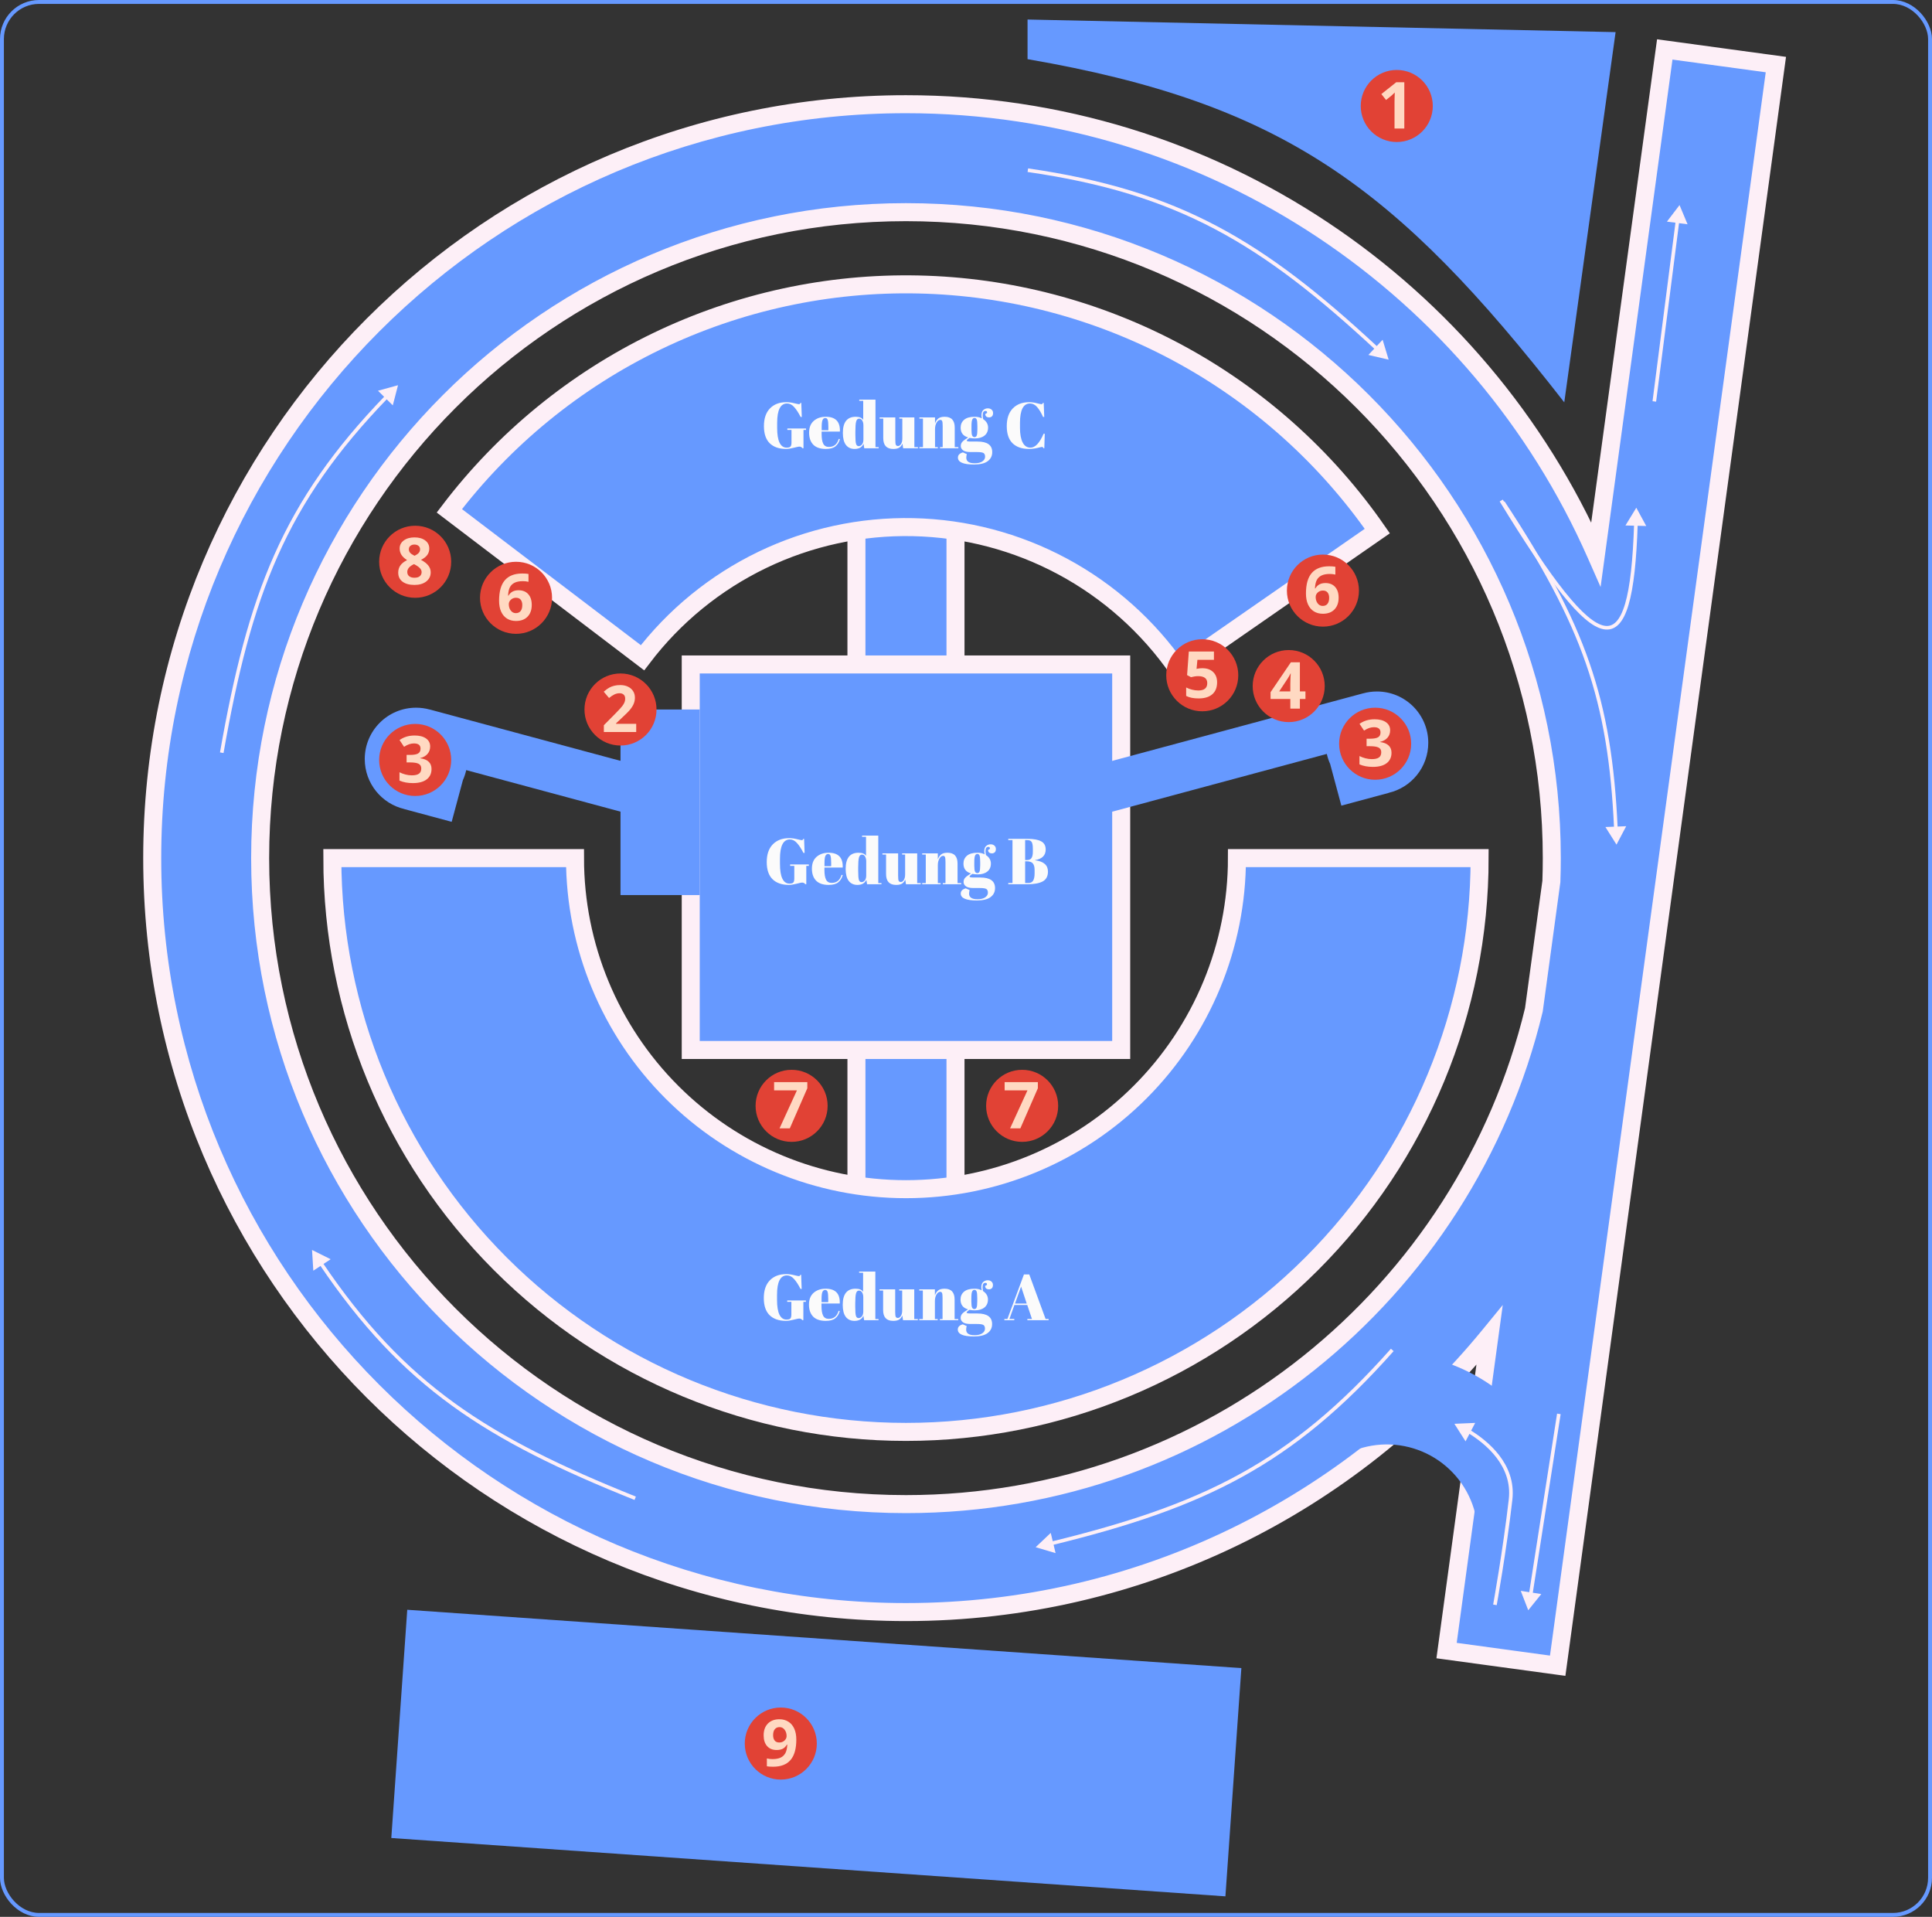 <svg width="495" height="491" viewBox="0 0 495 491" fill="none" xmlns="http://www.w3.org/2000/svg">
<rect x="0" y="0" width="495" height="491" fill="#333333" stroke="none"/>
<rect x="0.5" y="0.5" width="494" height="490" rx="9.5" stroke="#6699FF"/>
<path fill-rule="evenodd" clip-rule="evenodd" d="M455 16.542L426.531 12.661L408.907 141.962C378.97 74.077 311.079 26.691 232.12 26.691C125.463 26.691 39 113.154 39 219.811C39 326.468 125.463 412.931 232.12 412.931C292.393 412.931 346.217 385.319 381.633 342.055L370.628 422.793L399.097 426.674L455 16.542ZM397.48 225.793L393 258.66C375.522 331.301 310.125 385.277 232.12 385.277C140.736 385.277 66.654 311.196 66.654 219.811C66.654 128.427 140.736 54.345 232.12 54.345C323.505 54.345 397.586 128.427 397.586 219.811C397.586 221.814 397.551 223.808 397.48 225.793Z" fill="#6699FF"/>
<path d="M426.531 12.661L426.843 10.375L424.557 10.063L424.245 12.35L426.531 12.661ZM455 16.542L457.286 16.853L457.598 14.567L455.312 14.255L455 16.542ZM408.907 141.962L406.796 142.893L410.09 150.363L411.193 142.273L408.907 141.962ZM381.633 342.055L383.919 342.366L385.023 334.271L379.848 340.593L381.633 342.055ZM370.628 422.793L368.342 422.482L368.03 424.768L370.316 425.08L370.628 422.793ZM399.097 426.674L398.785 428.96L401.071 429.272L401.383 426.986L399.097 426.674ZM393 258.66L395.244 259.2L395.271 259.087L395.286 258.971L393 258.66ZM397.48 225.793L399.766 226.105L399.782 225.991L399.786 225.875L397.48 225.793ZM426.22 14.947L454.689 18.828L455.312 14.255L426.843 10.375L426.22 14.947ZM411.193 142.273L428.818 12.973L424.245 12.35L406.621 141.65L411.193 142.273ZM232.12 28.998C310.132 28.998 377.214 75.814 406.796 142.893L411.018 141.031C380.725 72.34 312.026 24.384 232.12 24.384V28.998ZM41.307 219.811C41.307 114.428 126.737 28.998 232.12 28.998V24.384C124.189 24.384 36.693 111.88 36.693 219.811H41.307ZM232.12 410.624C126.737 410.624 41.307 325.194 41.307 219.811H36.693C36.693 327.743 124.189 415.238 232.12 415.238V410.624ZM379.848 340.593C344.852 383.345 291.672 410.624 232.12 410.624V415.238C293.114 415.238 347.583 387.293 383.418 343.516L379.848 340.593ZM372.914 423.105L383.919 342.366L379.347 341.743L368.342 422.482L372.914 423.105ZM399.408 424.388L370.939 420.507L370.316 425.08L398.785 428.96L399.408 424.388ZM452.714 16.23L396.811 426.362L401.383 426.986L457.286 16.853L452.714 16.23ZM395.286 258.971L399.766 226.105L395.194 225.482L390.714 258.348L395.286 258.971ZM232.12 387.585C311.215 387.585 377.522 332.853 395.244 259.2L390.757 258.12C373.523 329.748 309.034 382.97 232.12 382.97V387.585ZM64.347 219.811C64.347 312.47 139.461 387.585 232.12 387.585V382.97C142.01 382.97 68.961 309.921 68.961 219.811H64.347ZM232.12 52.038C139.461 52.038 64.347 127.152 64.347 219.811H68.961C68.961 129.701 142.01 56.652 232.12 56.652V52.038ZM399.894 219.811C399.894 127.152 324.779 52.038 232.12 52.038V56.652C322.23 56.652 395.279 129.701 395.279 219.811H399.894ZM399.786 225.875C399.858 223.863 399.894 221.841 399.894 219.811H395.279C395.279 221.786 395.244 223.753 395.174 225.711L399.786 225.875Z" fill="#FDEFF7"/>
<path d="M340.511 348.885C346.641 346.84 353.127 346.087 359.563 346.671C365.998 347.255 372.243 349.164 377.904 352.279C383.566 355.394 388.522 359.646 392.46 364.769C396.399 369.892 399.235 375.774 400.79 382.046L377.968 387.704C377.194 384.581 375.781 381.651 373.82 379.1C371.859 376.549 369.391 374.431 366.571 372.88C363.752 371.329 360.642 370.378 357.437 370.087C354.232 369.796 351.002 370.172 347.949 371.19L340.511 348.885Z" fill="#6699FF"/>
<path d="M219.429 311.869V127.286H244.81V311.869H219.429Z" fill="#6699FF" stroke="#FDEFF7" stroke-width="4.615"/>
<rect x="176.976" y="170.202" width="110.288" height="98.752" fill="#6699FF" stroke="#FDEFF7" stroke-width="4.615"/>
<path fill-rule="evenodd" clip-rule="evenodd" d="M340.797 195.684C340.429 194.869 340.141 194.009 339.944 193.115L284.755 207.968L281.49 195.836L349.294 177.587L349.296 177.594C350.408 177.288 351.579 177.125 352.789 177.125C360.052 177.125 365.94 183.013 365.94 190.277C365.94 196.509 361.605 201.73 355.784 203.085L355.789 203.103L343.671 206.364L340.797 195.684Z" fill="#6699FF"/>
<path fill-rule="evenodd" clip-rule="evenodd" d="M118.6 199.83C118.967 199.016 119.254 198.157 119.45 197.265L160.096 208.204L163.361 196.072L110.102 181.738L110.099 181.747C108.986 181.441 107.815 181.277 106.605 181.277C99.341 181.277 93.453 187.166 93.453 194.429C93.453 200.662 97.79 205.883 103.61 207.238L103.606 207.252L115.724 210.514L118.6 199.83Z" fill="#6699FF"/>
<rect x="158.98" y="181.74" width="20.304" height="47.53" fill="#6699FF"/>
<path d="M379.095 219.809C379.095 258.789 363.61 296.172 336.047 323.735C308.484 351.298 271.101 366.783 232.121 366.783C193.141 366.783 155.757 351.298 128.194 323.735C100.631 296.172 85.147 258.789 85.147 219.809H147.321C147.321 242.299 156.255 263.868 172.158 279.771C188.061 295.674 209.631 304.608 232.121 304.608C254.611 304.608 276.18 295.674 292.083 279.771C307.986 263.868 316.92 242.299 316.92 219.809H379.095Z" fill="#6699FF" stroke="#FDEFF7" stroke-width="4.615"/>
<path d="M115.129 130.846C129.168 112.384 147.378 97.506 168.268 87.429C189.159 77.353 212.138 72.363 235.327 72.869C258.515 73.375 281.255 79.362 301.687 90.34C322.118 101.319 339.661 116.976 352.882 136.034L301.796 171.473C294.168 160.478 284.046 151.444 272.258 145.11C260.47 138.775 247.35 135.321 233.971 135.029C220.592 134.737 207.333 137.616 195.28 143.43C183.227 149.244 172.72 157.828 164.62 168.48L115.129 130.846Z" fill="#6699FF" stroke="#FDEFF7" stroke-width="4.615"/>
<rect x="104.344" y="412.343" width="214.232" height="58.605" transform="rotate(4 104.344 412.343)" fill="#6699FF"/>
<path d="M400.783 103.06L413.935 8.23L263.269 5V15.152C328.491 26.43 357.618 47.642 400.783 103.06Z" fill="#6699FF"/>
<circle cx="132.214" cy="153.128" r="9.229" fill="#E14235"/>
<path d="M127.869 153.861C127.869 151.515 128.364 149.768 129.354 148.621C130.349 147.475 131.836 146.902 133.815 146.902C134.491 146.902 135.021 146.942 135.405 147.023V149.027C134.924 148.919 134.448 148.865 133.977 148.865C133.118 148.865 132.415 148.995 131.868 149.254C131.328 149.514 130.922 149.898 130.652 150.406C130.381 150.914 130.222 151.636 130.173 152.572H130.278C130.814 151.652 131.671 151.193 132.85 151.193C133.91 151.193 134.74 151.525 135.34 152.19C135.94 152.856 136.24 153.775 136.24 154.948C136.24 156.214 135.884 157.217 135.17 157.958C134.456 158.693 133.466 159.061 132.201 159.061C131.325 159.061 130.56 158.858 129.905 158.453C129.256 158.047 128.753 157.455 128.397 156.676C128.045 155.897 127.869 154.959 127.869 153.861ZM132.152 157.057C132.688 157.057 133.099 156.879 133.385 156.522C133.672 156.16 133.815 155.646 133.815 154.981C133.815 154.402 133.68 153.948 133.41 153.618C133.145 153.283 132.742 153.115 132.201 153.115C131.693 153.115 131.257 153.28 130.895 153.61C130.538 153.94 130.36 154.324 130.36 154.762C130.36 155.405 130.527 155.949 130.863 156.392C131.203 156.836 131.633 157.057 132.152 157.057Z" fill="#FFD9C2"/>
<circle cx="158.978" cy="181.739" r="9.229" fill="#E14235"/>
<path d="M163.004 187.51H154.714V185.766L157.691 182.756C158.573 181.853 159.148 181.229 159.419 180.882C159.689 180.531 159.884 180.207 160.003 179.909C160.122 179.612 160.181 179.303 160.181 178.984C160.181 178.508 160.049 178.154 159.784 177.922C159.524 177.689 159.175 177.573 158.737 177.573C158.278 177.573 157.832 177.678 157.399 177.889C156.966 178.1 156.515 178.4 156.044 178.79L154.682 177.175C155.266 176.678 155.75 176.326 156.134 176.121C156.518 175.915 156.937 175.759 157.391 175.651C157.845 175.537 158.354 175.48 158.916 175.48C159.657 175.48 160.311 175.615 160.879 175.886C161.447 176.156 161.887 176.535 162.201 177.021C162.515 177.508 162.672 178.065 162.672 178.692C162.672 179.239 162.574 179.752 162.38 180.234C162.19 180.709 161.893 181.199 161.487 181.702C161.087 182.205 160.379 182.921 159.362 183.851L157.837 185.287V185.401H163.004V187.51Z" fill="#FFD9C2"/>
<circle cx="106.372" cy="194.661" r="9.229" fill="#E14235"/>
<path d="M110.212 191.223C110.212 191.964 109.987 192.594 109.538 193.113C109.09 193.632 108.46 193.989 107.648 194.183V194.232C108.606 194.351 109.33 194.643 109.822 195.108C110.314 195.568 110.561 196.19 110.561 196.974C110.561 198.115 110.147 199.004 109.319 199.643C108.492 200.275 107.31 200.592 105.775 200.592C104.488 200.592 103.347 200.378 102.352 199.951V197.817C102.811 198.05 103.317 198.239 103.868 198.385C104.42 198.531 104.966 198.604 105.507 198.604C106.334 198.604 106.945 198.464 107.34 198.182C107.735 197.901 107.932 197.45 107.932 196.828C107.932 196.271 107.705 195.876 107.251 195.644C106.797 195.411 106.072 195.295 105.077 195.295H104.177V193.372H105.093C106.013 193.372 106.683 193.253 107.105 193.015C107.532 192.772 107.746 192.358 107.746 191.774C107.746 190.877 107.183 190.428 106.059 190.428C105.669 190.428 105.272 190.493 104.866 190.623C104.466 190.752 104.02 190.977 103.528 191.296L102.368 189.568C103.449 188.789 104.739 188.4 106.237 188.4C107.465 188.4 108.433 188.649 109.141 189.146C109.855 189.644 110.212 190.336 110.212 191.223Z" fill="#FFD9C2"/>
<circle cx="352.329" cy="190.505" r="9.229" fill="#E14235"/>
<path d="M356.17 187.069C356.17 187.81 355.945 188.44 355.496 188.959C355.048 189.478 354.418 189.835 353.606 190.03V190.078C354.564 190.197 355.288 190.489 355.78 190.955C356.272 191.414 356.519 192.036 356.519 192.82C356.519 193.961 356.105 194.851 355.277 195.489C354.45 196.122 353.268 196.438 351.733 196.438C350.446 196.438 349.305 196.224 348.31 195.797V193.664C348.769 193.896 349.275 194.086 349.826 194.232C350.378 194.378 350.924 194.451 351.465 194.451C352.292 194.451 352.903 194.31 353.298 194.029C353.693 193.748 353.89 193.296 353.89 192.674C353.89 192.117 353.663 191.722 353.209 191.49C352.755 191.257 352.03 191.141 351.035 191.141H350.135V189.219H351.051C351.971 189.219 352.641 189.1 353.063 188.862C353.49 188.618 353.704 188.205 353.704 187.621C353.704 186.723 353.141 186.274 352.017 186.274C351.627 186.274 351.23 186.339 350.824 186.469C350.424 186.599 349.978 186.823 349.486 187.142L348.326 185.414C349.407 184.636 350.697 184.246 352.195 184.246C353.423 184.246 354.391 184.495 355.099 184.993C355.813 185.49 356.17 186.182 356.17 187.069Z" fill="#FFD9C2"/>
<circle cx="106.373" cy="143.898" r="9.229" fill="#E14235"/>
<path d="M106.198 137.655C107.333 137.655 108.247 137.914 108.94 138.434C109.637 138.947 109.986 139.642 109.986 140.518C109.986 141.124 109.818 141.665 109.483 142.141C109.148 142.611 108.607 143.033 107.861 143.406C108.748 143.882 109.383 144.379 109.767 144.898C110.156 145.412 110.351 145.977 110.351 146.594C110.351 147.567 109.97 148.351 109.207 148.946C108.445 149.536 107.442 149.83 106.198 149.83C104.9 149.83 103.881 149.554 103.14 149.003C102.399 148.451 102.029 147.67 102.029 146.659C102.029 145.983 102.207 145.382 102.564 144.858C102.926 144.333 103.505 143.871 104.3 143.471C103.624 143.044 103.137 142.587 102.84 142.1C102.542 141.613 102.394 141.081 102.394 140.502C102.394 139.653 102.745 138.966 103.448 138.442C104.151 137.917 105.068 137.655 106.198 137.655ZM104.348 146.513C104.348 146.978 104.511 147.34 104.835 147.6C105.16 147.859 105.603 147.989 106.165 147.989C106.787 147.989 107.252 147.856 107.561 147.591C107.869 147.321 108.023 146.967 108.023 146.529C108.023 146.167 107.869 145.829 107.561 145.515C107.258 145.196 106.763 144.858 106.076 144.501C104.924 145.031 104.348 145.701 104.348 146.513ZM106.182 139.488C105.754 139.488 105.408 139.599 105.143 139.821C104.884 140.037 104.754 140.329 104.754 140.697C104.754 141.021 104.857 141.313 105.062 141.573C105.273 141.827 105.652 142.089 106.198 142.36C106.728 142.111 107.098 141.857 107.309 141.597C107.52 141.337 107.625 141.037 107.625 140.697C107.625 140.324 107.49 140.029 107.22 139.812C106.95 139.596 106.603 139.488 106.182 139.488Z" fill="#FFD9C2"/>
<circle cx="202.818" cy="283.261" r="9.229" fill="#E14235"/>
<path d="M199.728 289.031L204.181 279.297H198.333V277.188H206.842V278.762L202.356 289.031H199.728Z" fill="#FFD9C2"/>
<circle cx="261.884" cy="283.261" r="9.229" fill="#E14235"/>
<path d="M258.797 289.031L263.25 279.297H257.401V277.188H265.91V278.762L261.425 289.031H258.797Z" fill="#FFD9C2"/>
<circle cx="200.048" cy="446.613" r="9.229" fill="#E14235"/>
<path d="M204.025 445.587C204.025 447.923 203.533 449.667 202.549 450.819C201.564 451.971 200.074 452.547 198.079 452.547C197.376 452.547 196.843 452.509 196.481 452.433V450.421C196.935 450.535 197.411 450.592 197.909 450.592C198.747 450.592 199.436 450.47 199.977 450.227C200.518 449.978 200.932 449.591 201.218 449.067C201.505 448.537 201.67 447.81 201.713 446.885H201.616C201.302 447.393 200.94 447.75 200.529 447.956C200.118 448.161 199.604 448.264 198.988 448.264C197.955 448.264 197.141 447.934 196.546 447.274C195.951 446.609 195.654 445.687 195.654 444.508C195.654 443.237 196.013 442.234 196.733 441.499C197.457 440.758 198.441 440.387 199.685 440.387C200.561 440.387 201.326 440.593 201.981 441.004C202.64 441.415 203.146 442.012 203.498 442.797C203.849 443.575 204.025 444.505 204.025 445.587ZM199.734 442.399C199.215 442.399 198.809 442.578 198.517 442.934C198.225 443.291 198.079 443.805 198.079 444.476C198.079 445.049 198.212 445.503 198.476 445.838C198.741 446.174 199.144 446.341 199.685 446.341C200.193 446.341 200.629 446.176 200.991 445.847C201.353 445.511 201.535 445.127 201.535 444.695C201.535 444.051 201.364 443.508 201.024 443.064C200.688 442.621 200.258 442.399 199.734 442.399Z" fill="#FFD9C2"/>
<circle cx="330.181" cy="175.739" r="9.229" fill="#E14235"/>
<path d="M334.473 179.051H333.045V181.509H330.596V179.051H325.534V177.307L330.734 169.65H333.045V177.104H334.473V179.051ZM330.596 177.104V175.093C330.596 174.758 330.609 174.271 330.636 173.633C330.663 172.995 330.685 172.624 330.701 172.521H330.636C330.436 172.965 330.195 173.398 329.914 173.819L327.74 177.104H330.596Z" fill="#FFD9C2"/>
<circle cx="308.031" cy="172.971" r="9.229" fill="#E14235"/>
<path d="M308.079 171.165C309.226 171.165 310.137 171.487 310.813 172.131C311.494 172.774 311.835 173.656 311.835 174.775C311.835 176.1 311.427 177.119 310.61 177.833C309.794 178.547 308.625 178.904 307.106 178.904C305.786 178.904 304.721 178.69 303.91 178.263V176.097C304.337 176.324 304.835 176.511 305.402 176.657C305.97 176.797 306.508 176.868 307.017 176.868C308.547 176.868 309.312 176.24 309.312 174.986C309.312 173.791 308.52 173.193 306.936 173.193C306.649 173.193 306.333 173.223 305.986 173.282C305.64 173.337 305.359 173.396 305.143 173.461L304.145 172.926L304.591 166.882H311.024V169.008H306.79L306.571 171.336L306.854 171.279C307.184 171.203 307.593 171.165 308.079 171.165Z" fill="#FFD9C2"/>
<circle cx="338.948" cy="151.284" r="9.229" fill="#E14235"/>
<path d="M334.601 152.015C334.601 149.668 335.096 147.921 336.085 146.774C337.08 145.628 338.567 145.055 340.547 145.055C341.223 145.055 341.752 145.095 342.136 145.176V147.18C341.655 147.072 341.179 147.018 340.709 147.018C339.849 147.018 339.146 147.148 338.6 147.407C338.059 147.667 337.653 148.051 337.383 148.559C337.113 149.067 336.953 149.789 336.904 150.725H337.01C337.545 149.805 338.402 149.346 339.581 149.346C340.641 149.346 341.471 149.678 342.072 150.344C342.672 151.009 342.972 151.928 342.972 153.101C342.972 154.367 342.615 155.37 341.901 156.111C341.187 156.846 340.198 157.214 338.932 157.214C338.056 157.214 337.291 157.011 336.637 156.606C335.988 156.2 335.485 155.608 335.128 154.829C334.777 154.051 334.601 153.112 334.601 152.015ZM338.884 155.21C339.419 155.21 339.83 155.032 340.117 154.675C340.403 154.313 340.547 153.799 340.547 153.134C340.547 152.555 340.411 152.101 340.141 151.771C339.876 151.436 339.473 151.268 338.932 151.268C338.424 151.268 337.989 151.433 337.626 151.763C337.269 152.093 337.091 152.477 337.091 152.915C337.091 153.558 337.259 154.102 337.594 154.545C337.935 154.989 338.365 155.21 338.884 155.21Z" fill="#FFD9C2"/>
<circle cx="357.867" cy="27.149" r="9.229" fill="#E14235"/>
<path d="M359.799 32.92H357.293V26.057L357.317 24.93L357.357 23.697C356.941 24.113 356.652 24.386 356.49 24.516L355.127 25.611L353.918 24.102L357.739 21.061H359.799V32.92Z" fill="#FFD9C2"/>
<path d="M201.525 114.665C202.068 114.665 202.411 114.565 202.555 114.365C202.71 114.166 202.788 113.828 202.788 113.352V110.129H201.725V109.764H206.509V110.129H205.861V114.814H205.612C205.413 114.537 205.13 114.399 204.765 114.399C204.61 114.399 204.145 114.498 203.369 114.698C202.605 114.897 201.952 114.997 201.409 114.997C199.604 114.997 198.203 114.509 197.206 113.535C196.221 112.56 195.728 111.098 195.728 109.149C195.728 107.189 196.243 105.677 197.273 104.614C198.314 103.551 199.709 103.019 201.459 103.019C202.135 103.019 202.81 103.108 203.486 103.285C204.172 103.451 204.571 103.534 204.682 103.534C204.793 103.534 204.876 103.512 204.931 103.468C204.986 103.412 205.047 103.324 205.114 103.202H205.296L205.429 106.807H205.13C204.588 105.733 204.039 104.891 203.486 104.282C202.943 103.662 202.334 103.351 201.658 103.351C199.964 103.351 199.117 105.007 199.117 108.319V109.631C199.117 111.292 199.322 112.549 199.731 113.402C200.152 114.244 200.75 114.665 201.525 114.665ZM211.587 114.997C210.158 114.997 209.084 114.631 208.364 113.9C207.655 113.158 207.301 112.134 207.301 110.827C207.301 109.509 207.7 108.501 208.497 107.804C209.305 107.106 210.33 106.757 211.57 106.757C214.084 106.757 215.291 108.02 215.192 110.545H210.507V111.193C210.507 112.278 210.646 113.097 210.922 113.651C211.199 114.205 211.681 114.482 212.368 114.482C213.652 114.482 214.494 113.795 214.893 112.422L215.192 112.472C214.981 113.269 214.599 113.889 214.046 114.332C213.503 114.775 212.683 114.997 211.587 114.997ZM210.524 110.212H212.235V109.398C212.235 108.501 212.179 107.892 212.069 107.571C211.969 107.239 211.759 107.073 211.437 107.073C211.127 107.073 210.895 107.25 210.74 107.604C210.596 107.948 210.524 108.546 210.524 109.398V110.212ZM219.156 111.392C219.156 112.555 219.217 113.33 219.339 113.718C219.46 114.094 219.682 114.282 220.003 114.282C220.335 114.282 220.618 114.138 220.85 113.851C221.094 113.563 221.216 113.136 221.216 112.571V108.95C221.216 108.474 221.122 108.069 220.933 107.737C220.745 107.405 220.468 107.239 220.103 107.239C219.737 107.239 219.488 107.482 219.355 107.97C219.222 108.457 219.156 109.31 219.156 110.528V111.392ZM221.432 114.831L221.249 113.668C220.873 114.554 220.108 114.997 218.957 114.997C218.004 114.997 217.262 114.653 216.731 113.967C216.21 113.28 215.95 112.256 215.95 110.893C215.95 108.136 217.046 106.757 219.239 106.757C220.214 106.757 220.856 107.028 221.166 107.571V102.67H220.153V102.371H224.306V114.532H225.12V114.831H221.432ZM235.187 114.831H231.399L231.217 113.618C231.04 114.061 230.774 114.404 230.419 114.648C230.076 114.88 229.561 114.997 228.874 114.997C227.158 114.997 226.299 114.072 226.299 112.222V107.222H225.369V106.923H229.389V112.621C229.389 113.286 229.434 113.723 229.522 113.934C229.622 114.144 229.81 114.249 230.087 114.249C230.375 114.249 230.63 114.078 230.851 113.734C231.073 113.391 231.184 112.915 231.184 112.306V107.222H230.419V106.923H234.273V114.532H235.187V114.831ZM235.56 106.923H239.564V108.451C239.741 107.942 240.013 107.532 240.378 107.222C240.743 106.912 241.297 106.757 242.039 106.757C243.756 106.757 244.614 107.682 244.614 109.531V114.532H245.544V114.831H240.843V114.532H241.524V109.133C241.524 108.468 241.48 108.042 241.391 107.853C241.303 107.654 241.142 107.554 240.91 107.554C240.555 107.554 240.24 107.787 239.963 108.252C239.697 108.717 239.564 109.282 239.564 109.947V114.532H240.278V114.831H235.56V114.532H236.474V107.222H235.56V106.923ZM252.426 106.059L252.891 105.777C252.957 105.434 252.824 105.262 252.492 105.262C252.016 105.262 251.778 105.627 251.778 106.358C251.778 106.646 251.816 106.978 251.894 107.355C252.736 107.92 253.156 108.645 253.156 109.531C253.156 110.406 252.852 111.087 252.243 111.575C251.634 112.062 250.809 112.306 249.768 112.306C249.336 112.306 248.887 112.261 248.422 112.173C247.935 112.483 247.691 112.715 247.691 112.87C247.691 113.025 248.045 113.103 248.754 113.103H250.449C252.963 113.103 254.22 114.006 254.22 115.811C254.22 116.785 253.838 117.555 253.073 118.12C252.32 118.696 251.141 118.984 249.535 118.984C246.799 118.984 245.432 118.391 245.432 117.206C245.432 116.564 245.858 116.121 246.711 115.877L247.708 116.326C247.619 116.647 247.575 116.952 247.575 117.239C247.575 118.192 248.283 118.668 249.701 118.668C250.565 118.668 251.229 118.508 251.695 118.186C252.16 117.865 252.392 117.466 252.392 116.99C252.392 116.514 252.248 116.193 251.96 116.027C251.684 115.872 251.124 115.794 250.283 115.794H248.671C247.774 115.794 247.132 115.645 246.744 115.346C246.356 115.047 246.163 114.681 246.163 114.249C246.163 113.806 246.301 113.441 246.578 113.153C246.855 112.854 247.348 112.488 248.056 112.056C246.772 111.691 246.129 110.849 246.129 109.531C246.129 108.701 246.428 108.031 247.026 107.521C247.625 107.012 248.522 106.757 249.718 106.757C250.438 106.757 251.052 106.895 251.562 107.172C251.495 106.873 251.462 106.602 251.462 106.358C251.462 105.738 251.628 105.29 251.96 105.013C252.293 104.736 252.664 104.597 253.073 104.597C253.483 104.597 253.81 104.708 254.054 104.93C254.308 105.14 254.436 105.434 254.436 105.81C254.436 106.187 254.336 106.469 254.137 106.657C253.937 106.835 253.694 106.923 253.406 106.923C253.129 106.923 252.896 106.851 252.708 106.707C252.531 106.552 252.437 106.336 252.426 106.059ZM248.904 109.166V110.063C248.904 110.805 248.965 111.309 249.086 111.575C249.219 111.84 249.413 111.973 249.668 111.973C249.934 111.973 250.122 111.846 250.233 111.591C250.355 111.325 250.415 110.788 250.415 109.98V109.166C250.415 108.302 250.36 107.737 250.249 107.471C250.139 107.194 249.95 107.056 249.684 107.056C249.43 107.056 249.236 107.2 249.103 107.488C248.97 107.765 248.904 108.324 248.904 109.166ZM263.907 103.351C262.191 103.351 261.332 105.007 261.332 108.319V109.631C261.332 111.204 261.559 112.438 262.013 113.336C262.467 114.222 263.138 114.665 264.024 114.665C265.242 114.665 266.36 113.479 267.379 111.109H267.678L267.562 114.814H267.379C267.313 114.692 267.252 114.609 267.197 114.565C267.141 114.509 267.058 114.482 266.947 114.482C266.848 114.482 266.449 114.57 265.751 114.748C265.053 114.914 264.345 114.997 263.625 114.997C261.82 114.997 260.419 114.509 259.422 113.535C258.436 112.56 257.943 111.098 257.943 109.149C257.943 107.189 258.458 105.677 259.488 104.614C260.529 103.551 261.925 103.019 263.675 103.019C264.35 103.019 265.009 103.108 265.652 103.285C266.305 103.451 266.687 103.534 266.798 103.534C266.909 103.534 266.992 103.512 267.047 103.468C267.102 103.412 267.163 103.324 267.23 103.202H267.412L267.545 106.807H267.246C266.748 105.688 266.233 104.835 265.701 104.248C265.181 103.65 264.583 103.351 263.907 103.351Z" fill="#FBFBFB"/>
<path d="M202.246 226.337C202.789 226.337 203.132 226.237 203.276 226.038C203.431 225.839 203.508 225.501 203.508 225.025V221.802H202.445V221.436H207.23V221.802H206.582V226.487H206.333C206.133 226.21 205.851 226.071 205.485 226.071C205.33 226.071 204.865 226.171 204.09 226.37C203.326 226.57 202.672 226.669 202.13 226.669C200.324 226.669 198.923 226.182 197.927 225.207C196.941 224.233 196.448 222.771 196.448 220.822C196.448 218.861 196.963 217.35 197.993 216.286C199.034 215.223 200.43 214.692 202.179 214.692C202.855 214.692 203.531 214.78 204.206 214.957C204.893 215.124 205.292 215.207 205.402 215.207C205.513 215.207 205.596 215.184 205.651 215.14C205.707 215.085 205.768 214.996 205.834 214.874H206.017L206.15 218.479H205.851C205.308 217.405 204.76 216.563 204.206 215.954C203.664 215.334 203.054 215.024 202.379 215.024C200.684 215.024 199.837 216.68 199.837 219.991V221.303C199.837 222.965 200.042 224.222 200.452 225.074C200.873 225.916 201.471 226.337 202.246 226.337ZM212.307 226.669C210.879 226.669 209.804 226.304 209.085 225.573C208.376 224.831 208.021 223.806 208.021 222.5C208.021 221.182 208.42 220.174 209.217 219.476C210.026 218.778 211.05 218.429 212.291 218.429C214.805 218.429 216.012 219.692 215.912 222.217H211.228V222.865C211.228 223.95 211.366 224.77 211.643 225.324C211.92 225.877 212.402 226.154 213.088 226.154C214.373 226.154 215.215 225.468 215.613 224.094L215.912 224.144C215.702 224.942 215.32 225.562 214.766 226.005C214.223 226.448 213.404 226.669 212.307 226.669ZM211.244 221.885H212.955V221.071C212.955 220.174 212.9 219.565 212.789 219.243C212.689 218.911 212.479 218.745 212.158 218.745C211.848 218.745 211.615 218.922 211.46 219.277C211.316 219.62 211.244 220.218 211.244 221.071V221.885ZM219.876 223.064C219.876 224.227 219.937 225.002 220.059 225.39C220.181 225.767 220.403 225.955 220.724 225.955C221.056 225.955 221.338 225.811 221.571 225.523C221.815 225.235 221.936 224.809 221.936 224.244V220.622C221.936 220.146 221.842 219.742 221.654 219.41C221.466 219.077 221.189 218.911 220.823 218.911C220.458 218.911 220.209 219.155 220.076 219.642C219.943 220.129 219.876 220.982 219.876 222.2V223.064ZM222.152 226.503L221.97 225.34C221.593 226.226 220.829 226.669 219.677 226.669C218.725 226.669 217.983 226.326 217.451 225.639C216.93 224.953 216.67 223.928 216.67 222.566C216.67 219.808 217.767 218.429 219.96 218.429C220.934 218.429 221.576 218.701 221.887 219.243V214.343H220.873V214.044H225.026V226.204H225.84V226.503H222.152ZM235.908 226.503H232.12L231.937 225.29C231.76 225.733 231.494 226.077 231.14 226.32C230.797 226.553 230.282 226.669 229.595 226.669C227.878 226.669 227.02 225.744 227.02 223.895V218.895H226.09V218.596H230.11V224.294C230.11 224.958 230.154 225.396 230.243 225.606C230.342 225.816 230.531 225.922 230.808 225.922C231.096 225.922 231.35 225.75 231.572 225.407C231.793 225.063 231.904 224.587 231.904 223.978V218.895H231.14V218.596H234.994V226.204H235.908V226.503ZM236.281 218.596H240.284V220.124C240.462 219.614 240.733 219.205 241.098 218.895C241.464 218.584 242.018 218.429 242.76 218.429C244.476 218.429 245.335 219.354 245.335 221.204V226.204H246.265V226.503H241.564V226.204H242.245V220.805C242.245 220.141 242.2 219.714 242.112 219.526C242.023 219.327 241.863 219.227 241.63 219.227C241.276 219.227 240.96 219.459 240.683 219.925C240.417 220.39 240.284 220.955 240.284 221.619V226.204H240.999V226.503H236.281V226.204H237.195V218.895H236.281V218.596ZM253.146 217.732L253.611 217.449C253.678 217.106 253.545 216.934 253.213 216.934C252.736 216.934 252.498 217.3 252.498 218.031C252.498 218.319 252.537 218.651 252.614 219.027C253.456 219.592 253.877 220.318 253.877 221.204C253.877 222.079 253.572 222.76 252.963 223.247C252.354 223.734 251.529 223.978 250.488 223.978C250.056 223.978 249.608 223.934 249.142 223.845C248.655 224.155 248.411 224.388 248.411 224.543C248.411 224.698 248.766 224.775 249.475 224.775H251.169C253.683 224.775 254.94 225.678 254.94 227.483C254.94 228.458 254.558 229.228 253.794 229.792C253.041 230.368 251.861 230.656 250.255 230.656C247.52 230.656 246.152 230.064 246.152 228.879C246.152 228.236 246.579 227.793 247.431 227.55L248.428 227.998C248.34 228.319 248.295 228.624 248.295 228.912C248.295 229.864 249.004 230.341 250.422 230.341C251.285 230.341 251.95 230.18 252.415 229.859C252.88 229.538 253.113 229.139 253.113 228.663C253.113 228.187 252.969 227.865 252.681 227.699C252.404 227.544 251.845 227.467 251.003 227.467H249.392C248.495 227.467 247.852 227.317 247.465 227.018C247.077 226.719 246.883 226.354 246.883 225.922C246.883 225.479 247.022 225.113 247.298 224.825C247.575 224.526 248.068 224.161 248.777 223.729C247.492 223.363 246.85 222.522 246.85 221.204C246.85 220.373 247.149 219.703 247.747 219.194C248.345 218.684 249.242 218.429 250.438 218.429C251.158 218.429 251.773 218.568 252.282 218.845C252.216 218.546 252.183 218.274 252.183 218.031C252.183 217.411 252.349 216.962 252.681 216.685C253.013 216.408 253.384 216.27 253.794 216.27C254.204 216.27 254.53 216.381 254.774 216.602C255.029 216.813 255.156 217.106 255.156 217.483C255.156 217.859 255.056 218.141 254.857 218.33C254.658 218.507 254.414 218.596 254.126 218.596C253.849 218.596 253.617 218.524 253.428 218.38C253.251 218.225 253.157 218.009 253.146 217.732ZM249.624 220.838V221.735C249.624 222.477 249.685 222.981 249.807 223.247C249.94 223.513 250.134 223.646 250.388 223.646C250.654 223.646 250.842 223.518 250.953 223.264C251.075 222.998 251.136 222.461 251.136 221.652V220.838C251.136 219.974 251.081 219.41 250.97 219.144C250.859 218.867 250.671 218.728 250.405 218.728C250.15 218.728 249.956 218.872 249.824 219.16C249.691 219.437 249.624 219.997 249.624 220.838ZM258.332 214.874H263.299C264.838 214.874 265.99 215.085 266.754 215.506C267.529 215.915 267.917 216.613 267.917 217.599C267.917 219.116 267.003 220.024 265.176 220.323V220.356C267.391 220.633 268.498 221.597 268.498 223.247C268.498 224.454 268.044 225.301 267.136 225.789C266.228 226.265 264.921 226.503 263.216 226.503H258.332V226.187H259.411V215.19H258.332V214.874ZM262.651 220.622V226.187H263.432C264.041 226.187 264.467 225.977 264.711 225.556C264.954 225.135 265.076 224.515 265.076 223.696V222.815C265.076 222.084 264.927 221.536 264.628 221.171C264.329 220.805 263.797 220.622 263.033 220.622H262.651ZM262.651 215.19V220.307H263.083C263.659 220.307 264.057 220.135 264.279 219.792C264.511 219.437 264.628 218.9 264.628 218.18V217.399C264.628 216.58 264.528 216.01 264.329 215.688C264.129 215.356 263.747 215.19 263.182 215.19H262.651Z" fill="#FBFBFB"/>
<path d="M201.493 338.009C202.036 338.009 202.379 337.91 202.523 337.71C202.678 337.511 202.756 337.173 202.756 336.697V333.474H201.692V333.109H206.477V333.474H205.829V338.159H205.58C205.38 337.882 205.098 337.744 204.732 337.744C204.577 337.744 204.112 337.843 203.337 338.043C202.573 338.242 201.919 338.342 201.377 338.342C199.571 338.342 198.17 337.854 197.174 336.88C196.188 335.905 195.695 334.443 195.695 332.494C195.695 330.534 196.21 329.022 197.24 327.959C198.281 326.896 199.677 326.364 201.427 326.364C202.102 326.364 202.778 326.453 203.453 326.63C204.14 326.796 204.539 326.879 204.649 326.879C204.76 326.879 204.843 326.857 204.899 326.813C204.954 326.757 205.015 326.669 205.081 326.547H205.264L205.397 330.152H205.098C204.555 329.077 204.007 328.236 203.453 327.627C202.911 327.006 202.301 326.696 201.626 326.696C199.931 326.696 199.084 328.352 199.084 331.664V332.976C199.084 334.637 199.289 335.894 199.699 336.747C200.12 337.589 200.718 338.009 201.493 338.009ZM211.554 338.342C210.126 338.342 209.051 337.976 208.332 337.245C207.623 336.503 207.268 335.479 207.268 334.172C207.268 332.854 207.667 331.846 208.465 331.149C209.273 330.451 210.297 330.102 211.538 330.102C214.052 330.102 215.259 331.364 215.159 333.89H210.475V334.537C210.475 335.623 210.613 336.442 210.89 336.996C211.167 337.55 211.649 337.827 212.335 337.827C213.62 337.827 214.462 337.14 214.86 335.767L215.159 335.817C214.949 336.614 214.567 337.234 214.013 337.677C213.47 338.12 212.651 338.342 211.554 338.342ZM210.491 333.557H212.202V332.743C212.202 331.846 212.147 331.237 212.036 330.916C211.937 330.584 211.726 330.418 211.405 330.418C211.095 330.418 210.862 330.595 210.707 330.949C210.563 331.292 210.491 331.891 210.491 332.743V333.557ZM219.123 334.737C219.123 335.9 219.184 336.675 219.306 337.063C219.428 337.439 219.65 337.627 219.971 337.627C220.303 337.627 220.585 337.483 220.818 337.195C221.062 336.908 221.183 336.481 221.183 335.916V332.295C221.183 331.819 221.089 331.414 220.901 331.082C220.713 330.75 220.436 330.584 220.07 330.584C219.705 330.584 219.456 330.827 219.323 331.315C219.19 331.802 219.123 332.655 219.123 333.873V334.737ZM221.399 338.176L221.217 337.013C220.84 337.899 220.076 338.342 218.924 338.342C217.972 338.342 217.23 337.998 216.698 337.312C216.178 336.625 215.917 335.601 215.917 334.238C215.917 331.481 217.014 330.102 219.207 330.102C220.181 330.102 220.824 330.373 221.134 330.916V326.015H220.12V325.716H224.273V337.877H225.087V338.176H221.399ZM235.155 338.176H231.367L231.184 336.963C231.007 337.406 230.741 337.749 230.387 337.993C230.044 338.225 229.529 338.342 228.842 338.342C227.125 338.342 226.267 337.417 226.267 335.567V330.567H225.337V330.268H229.357V335.966C229.357 336.631 229.401 337.068 229.49 337.279C229.589 337.489 229.778 337.594 230.055 337.594C230.343 337.594 230.597 337.422 230.819 337.079C231.04 336.736 231.151 336.26 231.151 335.651V330.567H230.387V330.268H234.241V337.877H235.155V338.176ZM235.528 330.268H239.532V331.796C239.709 331.287 239.98 330.877 240.346 330.567C240.711 330.257 241.265 330.102 242.007 330.102C243.723 330.102 244.582 331.027 244.582 332.876V337.877H245.512V338.176H240.811V337.877H241.492V332.478C241.492 331.813 241.448 331.387 241.359 331.198C241.27 330.999 241.11 330.899 240.877 330.899C240.523 330.899 240.207 331.132 239.93 331.597C239.664 332.062 239.532 332.627 239.532 333.292V337.877H240.246V338.176H235.528V337.877H236.442V330.567H235.528V330.268ZM252.393 329.404L252.858 329.122C252.925 328.778 252.792 328.607 252.46 328.607C251.983 328.607 251.745 328.972 251.745 329.703C251.745 329.991 251.784 330.323 251.861 330.7C252.703 331.265 253.124 331.99 253.124 332.876C253.124 333.751 252.819 334.432 252.21 334.92C251.601 335.407 250.776 335.651 249.735 335.651C249.303 335.651 248.855 335.606 248.389 335.518C247.902 335.828 247.659 336.06 247.659 336.215C247.659 336.37 248.013 336.448 248.722 336.448H250.416C252.93 336.448 254.187 337.351 254.187 339.156C254.187 340.13 253.805 340.9 253.041 341.465C252.288 342.041 251.108 342.329 249.503 342.329C246.767 342.329 245.399 341.736 245.399 340.551C245.399 339.909 245.826 339.466 246.678 339.222L247.675 339.671C247.587 339.992 247.542 340.296 247.542 340.584C247.542 341.537 248.251 342.013 249.669 342.013C250.532 342.013 251.197 341.852 251.662 341.531C252.127 341.21 252.36 340.811 252.36 340.335C252.36 339.859 252.216 339.538 251.928 339.372C251.651 339.217 251.092 339.139 250.25 339.139H248.639C247.742 339.139 247.099 338.99 246.712 338.691C246.324 338.392 246.13 338.026 246.13 337.594C246.13 337.151 246.269 336.786 246.546 336.498C246.822 336.199 247.315 335.833 248.024 335.401C246.739 335.036 246.097 334.194 246.097 332.876C246.097 332.046 246.396 331.376 246.994 330.866C247.592 330.357 248.489 330.102 249.685 330.102C250.405 330.102 251.02 330.24 251.529 330.517C251.463 330.218 251.43 329.947 251.43 329.703C251.43 329.083 251.596 328.634 251.928 328.358C252.26 328.081 252.631 327.942 253.041 327.942C253.451 327.942 253.777 328.053 254.021 328.275C254.276 328.485 254.403 328.778 254.403 329.155C254.403 329.532 254.304 329.814 254.104 330.002C253.905 330.179 253.661 330.268 253.373 330.268C253.096 330.268 252.864 330.196 252.676 330.052C252.498 329.897 252.404 329.681 252.393 329.404ZM248.871 332.511V333.408C248.871 334.15 248.932 334.654 249.054 334.92C249.187 335.185 249.381 335.318 249.635 335.318C249.901 335.318 250.089 335.191 250.2 334.936C250.322 334.67 250.383 334.133 250.383 333.325V332.511C250.383 331.647 250.328 331.082 250.217 330.816C250.106 330.539 249.918 330.401 249.652 330.401C249.397 330.401 249.203 330.545 249.071 330.833C248.938 331.11 248.871 331.669 248.871 332.511ZM264.406 337.86L263.194 334.272H259.904L258.625 337.86H259.871V338.176H257.329V337.86H258.11L262.346 326.447H263.709L267.895 337.86H268.659V338.176H263.227V337.86H264.406ZM261.615 329.554L260.054 333.906H263.061L261.615 329.554Z" fill="#FBFBFB"/>
<path d="M372.633 364.706L375.491 369.203L377.956 364.479L372.633 364.706ZM383.016 411.083C383.47 411.165 383.47 411.164 383.47 411.164C383.47 411.164 383.47 411.164 383.47 411.164C383.47 411.163 383.47 411.163 383.47 411.162C383.471 411.16 383.471 411.157 383.472 411.154C383.473 411.147 383.475 411.137 383.477 411.123C383.482 411.096 383.489 411.056 383.499 411.002C383.518 410.896 383.546 410.738 383.582 410.533C383.654 410.122 383.759 409.521 383.89 408.76C384.151 407.237 384.515 405.072 384.924 402.503C385.744 397.366 386.747 390.61 387.485 384.14L386.568 384.035C385.833 390.486 384.831 397.227 384.013 402.358C383.604 404.922 383.241 407.084 382.98 408.604C382.85 409.364 382.745 409.963 382.673 410.373C382.637 410.577 382.609 410.734 382.59 410.84C382.581 410.893 382.574 410.933 382.569 410.96C382.566 410.974 382.565 410.984 382.563 410.991C382.563 410.994 382.562 410.997 382.562 410.998C382.562 410.999 382.562 411 382.562 411C382.562 411 382.562 411 382.562 411.001C382.561 411.001 382.561 411.001 383.016 411.083ZM387.485 384.14C388.528 374.988 381.157 369.028 376.555 366.233L376.076 367.022C380.654 369.803 387.543 375.482 386.568 384.035L387.485 384.14Z" fill="#FDEFF7"/>
<path d="M391.554 412.466L394.897 408.317L389.632 407.496L391.554 412.466ZM398.942 362.096L391.738 408.292L392.65 408.434L399.854 362.238L398.942 362.096Z" fill="#FDEFF7"/>
<path d="M430.316 52.53L427.085 56.767L432.371 57.446L430.316 52.53ZM424.313 102.887L430.244 56.708L429.329 56.59L423.398 102.77L424.313 102.887Z" fill="#FDEFF7"/>
<path d="M265.345 396.317L270.454 397.831L269.211 392.65L265.345 396.317ZM356.369 345.481C343.432 360.058 331.376 370.032 317.709 377.55C304.037 385.071 288.731 390.145 269.276 394.899L269.495 395.796C288.984 391.033 304.379 385.936 318.154 378.359C331.932 370.779 344.069 360.731 357.059 346.094L356.369 345.481Z" fill="#FDEFF7"/>
<path d="M355.787 92.131L354.243 87.031L350.598 90.918L355.787 92.131ZM263.278 44.051C282.567 46.842 297.526 51.428 311.321 58.711C325.12 65.996 337.774 75.99 352.442 89.627L353.07 88.951C338.377 75.291 325.654 65.234 311.752 57.895C297.845 50.553 282.779 45.94 263.41 43.137L263.278 44.051Z" fill="#FDEFF7"/>
<path d="M79.948 320.175L84.718 322.551L80.275 325.493L79.948 320.175ZM82.626 323.383C93.204 339.035 103.755 350.204 116.409 359.368C129.069 368.536 143.853 375.71 162.918 383.354L162.575 384.21C143.483 376.556 128.618 369.349 115.868 360.115C103.112 350.878 92.49 339.625 81.862 323.9L82.626 323.383Z" fill="#FDEFF7"/>
<path d="M101.978 98.672L100.637 103.829L96.841 100.089L101.978 98.672ZM99.391 101.954C86.258 115.533 77.505 128.161 71.149 142.433C64.79 156.712 60.819 172.658 57.273 192.89L56.364 192.731C59.915 172.47 63.901 156.439 70.306 142.058C76.713 127.671 85.532 114.956 98.728 101.312L99.391 101.954Z" fill="#FDEFF7"/>
<path d="M414.165 216.348L416.65 211.634L411.325 211.839L414.165 216.348ZM384.708 128.925C395.082 144.666 401.911 157.248 406.338 170.008C410.763 182.764 412.794 195.72 413.544 212.217L414.466 212.175C413.714 195.621 411.673 182.571 407.21 169.705C402.747 156.843 395.872 144.188 385.478 128.417L384.708 128.925Z" fill="#FDEFF7"/>
<path d="M419.24 130.055L416.46 134.601L421.787 134.736L419.24 130.055ZM384.237 128.45C390.604 138.862 395.879 146.78 400.232 152.217C402.408 154.935 404.363 157.045 406.118 158.539C407.865 160.027 409.454 160.937 410.896 161.192C412.377 161.454 413.663 161.016 414.73 159.918C415.773 158.845 416.597 157.155 417.257 154.913C418.577 150.422 419.294 143.505 419.596 134.224L418.674 134.194C418.372 143.469 417.656 150.284 416.371 154.652C415.728 156.839 414.957 158.361 414.068 159.275C413.204 160.164 412.222 160.489 411.057 160.283C409.853 160.07 408.416 159.283 406.716 157.836C405.024 156.396 403.11 154.335 400.952 151.64C396.637 146.25 391.386 138.372 385.025 127.969L384.237 128.45Z" fill="#FDEFF7"/>
</svg>
